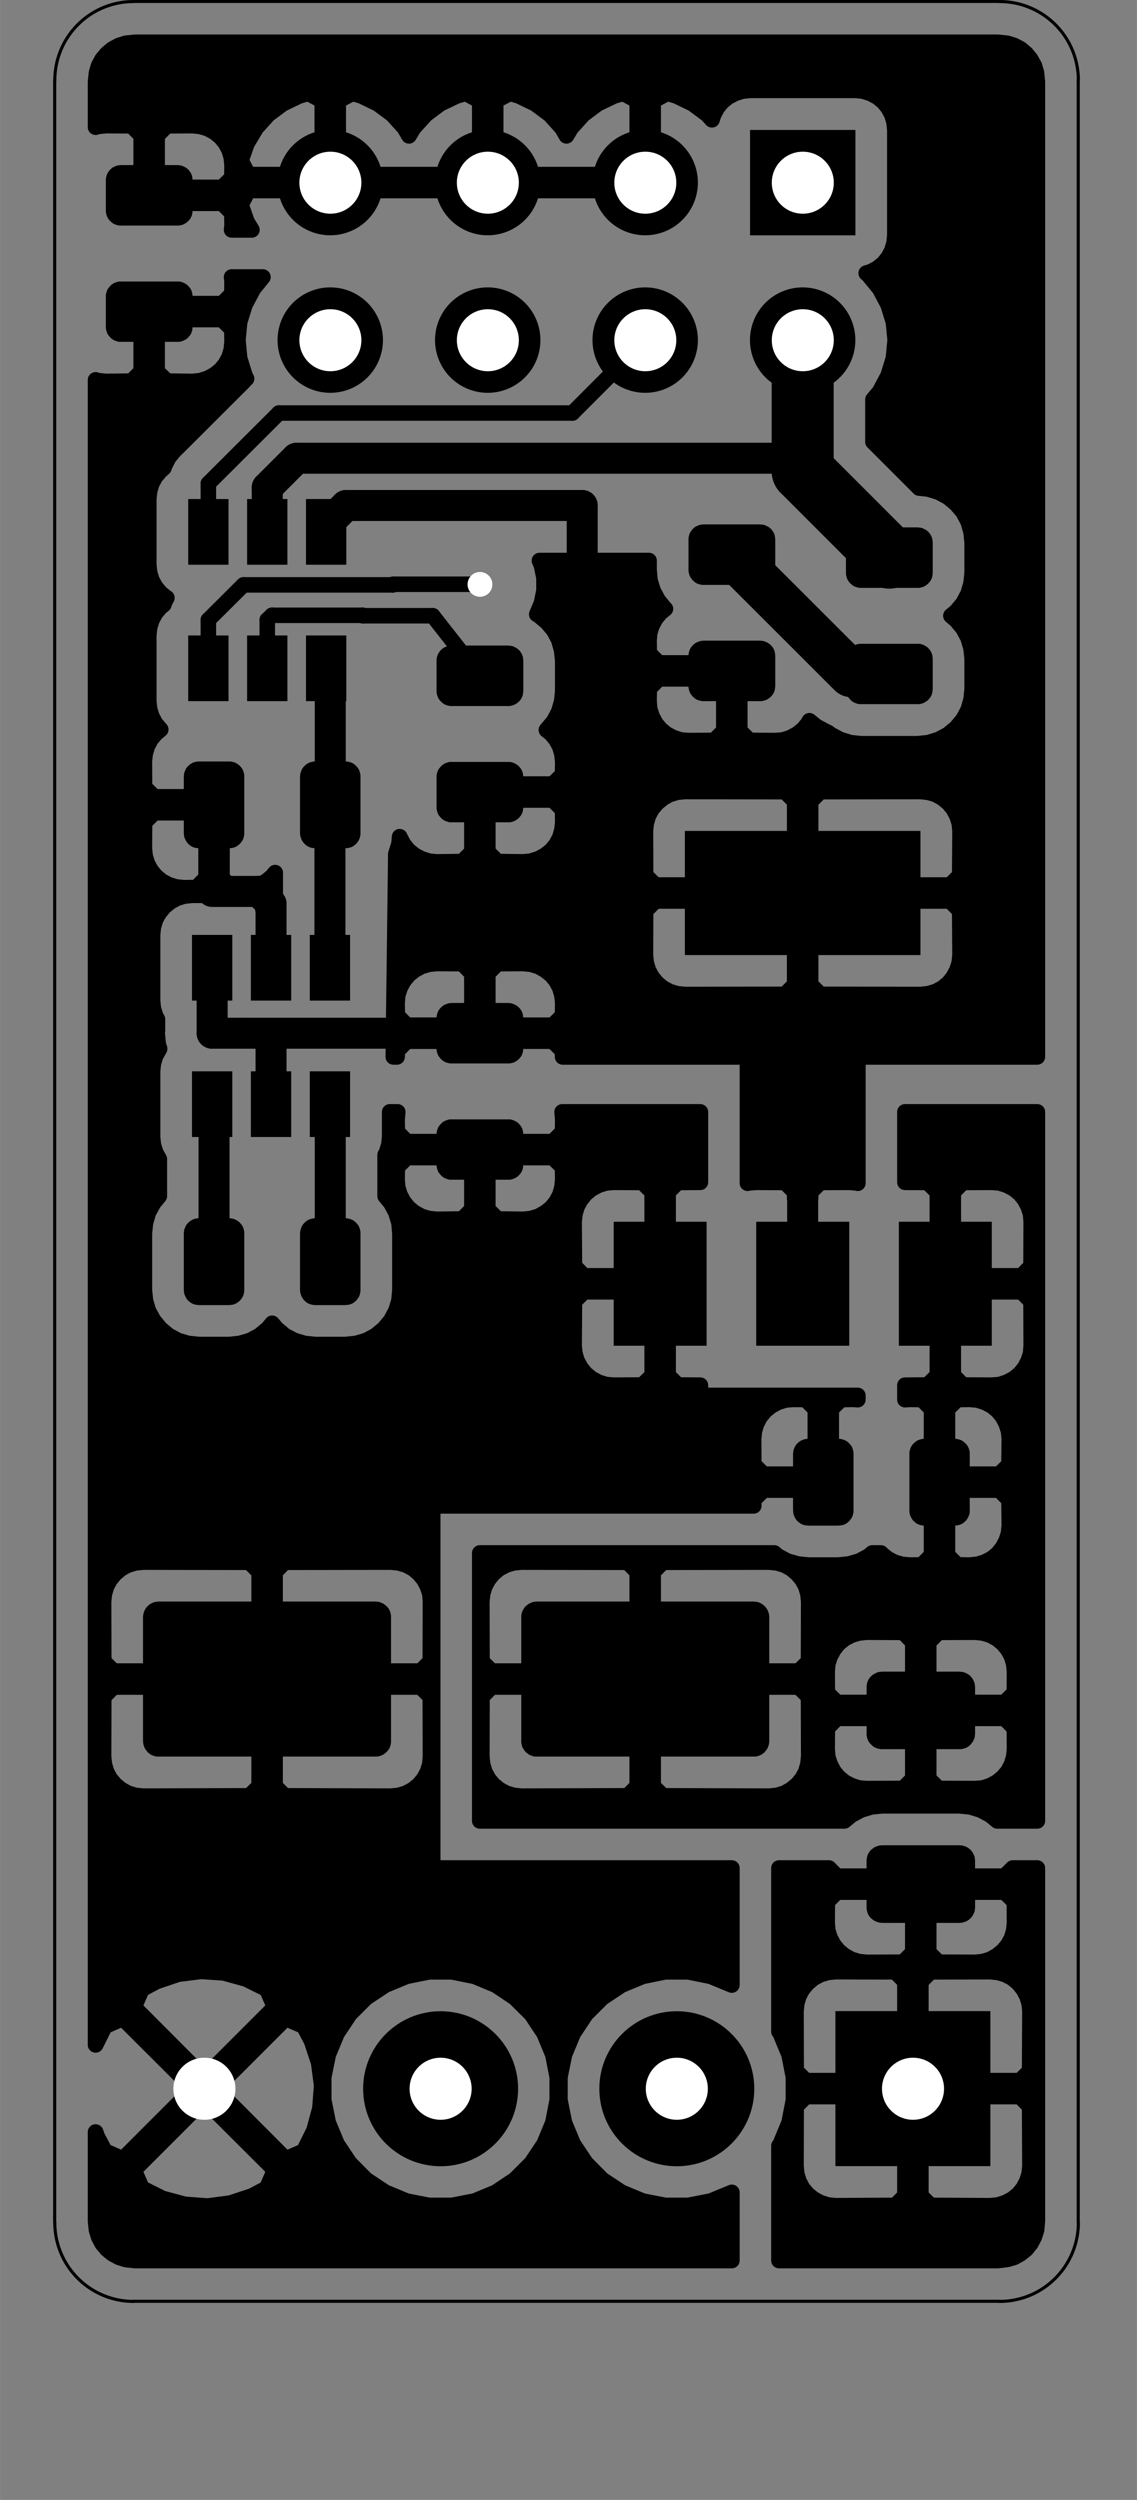 <?xml version="1.0" standalone="no"?>
 <!DOCTYPE svg PUBLIC "-//W3C//DTD SVG 1.1//EN" 
 "http://www.w3.org/Graphics/SVG/1.1/DTD/svg11.dtd"> 
<svg xmlns="http://www.w3.org/2000/svg" version="1.1" 
    width="1.834cm" height="4.031cm" viewBox="0 0 7220 15870 ">
<rect x="0" y="0" width="7220" height="15870" fill="#808080" stroke="none"/>
<title>SVG Picture created as pixel-stick-F_Cu.svg date 2019/12/06 14:35:54 </title>
  <desc>Picture generated by PCBNEW </desc>
<g style="fill:#000000; fill-opacity:1;stroke:#000000; stroke-opacity:1;
stroke-linecap:round; stroke-linejoin:round; "
 transform="translate(0 0) scale(1 1)">
</g>
<g style="fill:#000000; fill-opacity:0.0; 
stroke:#000000; stroke-width:-0; stroke-opacity:1; 
stroke-linecap:round; stroke-linejoin:round;">
<g >
</g>
<g style="fill:#000000; fill-opacity:0.0; 
stroke:#000000; stroke-width:0; stroke-opacity:1; 
stroke-linecap:round; stroke-linejoin:round;">
</g>
<g style="fill:#000000; fill-opacity:1.0; 
stroke:#000000; stroke-width:0; stroke-opacity:1; 
stroke-linecap:round; stroke-linejoin:round;">
<path style="fill:#000000; fill-opacity:1.0; 
stroke:#000000; stroke-width:0; stroke-opacity:1; 
stroke-linecap:round; stroke-linejoin:round;fill-rule:evenodd;"
d="M 5836,4087
5846,4088
5855,4091
5864,4094
5872,4098
5880,4103
5888,4108
5895,4115
5901,4122
5907,4129
5912,4137
5916,4146
5919,4155
5921,4164
5922,4173
5923,4182
5923,4374
5922,4384
5921,4393
5919,4402
5916,4411
5912,4420
5907,4428
5901,4435
5895,4442
5888,4449
5880,4454
5872,4459
5864,4463
5855,4466
5846,4469
5836,4470
5827,4470
5468,4470
5458,4470
5449,4469
5440,4466
5431,4463
5422,4459
5414,4454
5407,4449
5400,4442
5394,4435
5388,4428
5383,4420
5379,4411
5376,4402
5374,4393
5372,4384
5372,4374
5372,4182
5372,4173
5374,4164
5376,4155
5379,4146
5383,4137
5388,4129
5394,4122
5400,4115
5407,4108
5414,4103
5422,4098
5431,4094
5440,4091
5449,4088
5458,4087
5468,4087
5827,4087
5836,4087
Z" /> 
<path style="fill:#000000; fill-opacity:1.0; 
stroke:#000000; stroke-width:0; stroke-opacity:1; 
stroke-linecap:round; stroke-linejoin:round;fill-rule:evenodd;"
d="M 5836,3349
5846,3350
5855,3352
5864,3356
5872,3360
5880,3364
5888,3370
5895,3376
5901,3383
5907,3391
5912,3399
5916,3408
5919,3416
5921,3426
5922,3435
5923,3444
5923,3636
5922,3646
5921,3655
5919,3664
5916,3673
5912,3681
5907,3690
5901,3697
5895,3704
5888,3710
5880,3716
5872,3721
5864,3725
5855,3728
5846,3730
5836,3732
5827,3732
5468,3732
5458,3732
5449,3730
5440,3728
5431,3725
5422,3721
5414,3716
5407,3710
5400,3704
5394,3697
5388,3690
5383,3681
5379,3673
5376,3664
5374,3655
5372,3646
5372,3636
5372,3444
5372,3435
5374,3426
5376,3416
5379,3408
5383,3399
5388,3391
5394,3383
5400,3376
5407,3370
5414,3364
5422,3360
5431,3356
5440,3352
5449,3350
5458,3349
5468,3348
5827,3348
5836,3349
Z" /> 
</g>
<g >
<path style="fill:#000000; fill-opacity:1.0; 
stroke:#000000; stroke-width:0; stroke-opacity:1; 
stroke-linecap:round; stroke-linejoin:round;fill-rule:evenodd;"
d="M 4836,4068
4846,4069
4855,4072
4864,4075
4872,4079
4880,4084
4888,4089
4895,4096
4901,4102
4907,4110
4912,4118
4916,4127
4919,4136
4921,4145
4922,4154
4923,4163
4923,4355
4922,4365
4921,4374
4919,4383
4916,4392
4912,4401
4907,4409
4901,4416
4895,4423
4888,4429
4880,4435
4872,4440
4864,4444
4855,4447
4846,4449
4836,4451
4827,4451
4468,4451
4458,4451
4449,4449
4440,4447
4431,4444
4422,4440
4414,4435
4407,4429
4400,4423
4394,4416
4388,4409
4383,4401
4379,4392
4376,4383
4374,4374
4372,4365
4372,4355
4372,4163
4372,4154
4374,4145
4376,4136
4379,4127
4383,4118
4388,4110
4394,4102
4400,4096
4407,4089
4414,4084
4422,4079
4431,4075
4440,4072
4449,4069
4458,4068
4468,4067
4827,4067
4836,4068
Z" /> 
<path style="fill:#000000; fill-opacity:1.0; 
stroke:#000000; stroke-width:0; stroke-opacity:1; 
stroke-linecap:round; stroke-linejoin:round;fill-rule:evenodd;"
d="M 4836,3330
4846,3331
4855,3333
4864,3337
4872,3341
4880,3345
4888,3351
4895,3357
4901,3364
4907,3372
4912,3380
4916,3388
4919,3397
4921,3406
4922,3416
4923,3425
4923,3617
4922,3627
4921,3636
4919,3645
4916,3654
4912,3662
4907,3670
4901,3678
4895,3685
4888,3691
4880,3697
4872,3702
4864,3706
4855,3709
4846,3711
4836,3713
4827,3713
4468,3713
4458,3713
4449,3711
4440,3709
4431,3706
4422,3702
4414,3697
4407,3691
4400,3685
4394,3678
4388,3670
4383,3662
4379,3654
4376,3645
4374,3636
4372,3627
4372,3617
4372,3425
4372,3416
4374,3406
4376,3397
4379,3388
4383,3380
4388,3372
4394,3364
4400,3357
4407,3351
4414,3345
4422,3341
4431,3337
4440,3333
4449,3331
4458,3330
4468,3329
4827,3329
4836,3330
Z" /> 
</g>
<g >
<circle cx="1297.83" cy="13259.8" r="492" /> 
</g>
<g style="fill:#000000; fill-opacity:1.0; 
stroke:#000000; stroke-width:39.37; stroke-opacity:1; 
stroke-linecap:round; stroke-linejoin:round;">
</g>
<g style="fill:#000000; fill-opacity:1.0; 
stroke:#000000; stroke-width:0; stroke-opacity:1; 
stroke-linecap:round; stroke-linejoin:round;">
<circle cx="2797.83" cy="13259.8" r="492" /> 
</g>
<g style="fill:#000000; fill-opacity:1.0; 
stroke:#000000; stroke-width:39.37; stroke-opacity:1; 
stroke-linecap:round; stroke-linejoin:round;">
</g>
<g style="fill:#000000; fill-opacity:1.0; 
stroke:#000000; stroke-width:0; stroke-opacity:1; 
stroke-linecap:round; stroke-linejoin:round;">
<circle cx="4297.83" cy="13259.8" r="492" /> 
</g>
<g style="fill:#000000; fill-opacity:1.0; 
stroke:#000000; stroke-width:39.37; stroke-opacity:1; 
stroke-linecap:round; stroke-linejoin:round;">
</g>
<g style="fill:#000000; fill-opacity:1.0; 
stroke:#000000; stroke-width:0; stroke-opacity:1; 
stroke-linecap:round; stroke-linejoin:round;">
<path style="fill:#000000; fill-opacity:1.0; 
stroke:#000000; stroke-width:0; stroke-opacity:1; 
stroke-linecap:round; stroke-linejoin:round;fill-rule:evenodd;"
d="M 6289,12767
6289,13751
5305,13751
5305,12767
6289,12767
Z" /> 
</g>
<g >
</g>
<g style="fill:#000000; fill-opacity:1.0; 
stroke:#000000; stroke-width:669.291; stroke-opacity:1; 
stroke-linecap:round; stroke-linejoin:round;">
</g>
<g style="fill:#000000; fill-opacity:0.0; 
stroke:#000000; stroke-width:669.291; stroke-opacity:1; 
stroke-linecap:round; stroke-linejoin:round;">
<path d="M2097 2159
L2097 2159
" />
<path d="M2097 1159
L2097 1159
" />
<path d="M3097 2159
L3097 2159
" />
<path d="M3097 1159
L3097 1159
" />
<path d="M4097 2159
L4097 2159
" />
<path d="M4097 1159
L4097 1159
" />
<path d="M5097 2159
L5097 2159
" />
</g>
<g style="fill:#000000; fill-opacity:0.0; 
stroke:#000000; stroke-width:0; stroke-opacity:1; 
stroke-linecap:round; stroke-linejoin:round;">
</g>
<g style="fill:#000000; fill-opacity:1.0; 
stroke:#000000; stroke-width:0; stroke-opacity:1; 
stroke-linecap:round; stroke-linejoin:round;">
<path style="fill:#000000; fill-opacity:1.0; 
stroke:#000000; stroke-width:0; stroke-opacity:1; 
stroke-linecap:round; stroke-linejoin:round;fill-rule:evenodd;"
d="M 4763,825
5432,825
5432,1494
4763,1494
4763,825
Z" /> 
</g>
<g >
</g>
<g >
<path style="fill:#000000; fill-opacity:1.0; 
stroke:#000000; stroke-width:0; stroke-opacity:1; 
stroke-linecap:round; stroke-linejoin:round;fill-rule:evenodd;"
d="M 1593,6801
1849,6801
1849,7218
1593,7218
1593,6801
Z" /> 
<path style="fill:#000000; fill-opacity:1.0; 
stroke:#000000; stroke-width:0; stroke-opacity:1; 
stroke-linecap:round; stroke-linejoin:round;fill-rule:evenodd;"
d="M 1967,6801
2223,6801
2223,7218
1967,7218
1967,6801
Z" /> 
<path style="fill:#000000; fill-opacity:1.0; 
stroke:#000000; stroke-width:0; stroke-opacity:1; 
stroke-linecap:round; stroke-linejoin:round;fill-rule:evenodd;"
d="M 1219,6801
1475,6801
1475,7218
1219,7218
1219,6801
Z" /> 
<path style="fill:#000000; fill-opacity:1.0; 
stroke:#000000; stroke-width:0; stroke-opacity:1; 
stroke-linecap:round; stroke-linejoin:round;fill-rule:evenodd;"
d="M 1219,5935
1475,5935
1475,6352
1219,6352
1219,5935
Z" /> 
<path style="fill:#000000; fill-opacity:1.0; 
stroke:#000000; stroke-width:0; stroke-opacity:1; 
stroke-linecap:round; stroke-linejoin:round;fill-rule:evenodd;"
d="M 1593,5935
1849,5935
1849,6352
1593,6352
1593,5935
Z" /> 
<path style="fill:#000000; fill-opacity:1.0; 
stroke:#000000; stroke-width:0; stroke-opacity:1; 
stroke-linecap:round; stroke-linejoin:round;fill-rule:evenodd;"
d="M 1967,5935
2223,5935
2223,6352
1967,6352
1967,5935
Z" /> 
</g>
<g >
<path style="fill:#000000; fill-opacity:1.0; 
stroke:#000000; stroke-width:0; stroke-opacity:1; 
stroke-linecap:round; stroke-linejoin:round;fill-rule:evenodd;"
d="M 1569,4034
1825,4034
1825,4451
1569,4451
1569,4034
Z" /> 
<path style="fill:#000000; fill-opacity:1.0; 
stroke:#000000; stroke-width:0; stroke-opacity:1; 
stroke-linecap:round; stroke-linejoin:round;fill-rule:evenodd;"
d="M 1943,4034
2199,4034
2199,4451
1943,4451
1943,4034
Z" /> 
<path style="fill:#000000; fill-opacity:1.0; 
stroke:#000000; stroke-width:0; stroke-opacity:1; 
stroke-linecap:round; stroke-linejoin:round;fill-rule:evenodd;"
d="M 1195,4034
1451,4034
1451,4451
1195,4451
1195,4034
Z" /> 
<path style="fill:#000000; fill-opacity:1.0; 
stroke:#000000; stroke-width:0; stroke-opacity:1; 
stroke-linecap:round; stroke-linejoin:round;fill-rule:evenodd;"
d="M 1195,3168
1451,3168
1451,3585
1195,3585
1195,3168
Z" /> 
<path style="fill:#000000; fill-opacity:1.0; 
stroke:#000000; stroke-width:0; stroke-opacity:1; 
stroke-linecap:round; stroke-linejoin:round;fill-rule:evenodd;"
d="M 1569,3168
1825,3168
1825,3585
1569,3585
1569,3168
Z" /> 
<path style="fill:#000000; fill-opacity:1.0; 
stroke:#000000; stroke-width:0; stroke-opacity:1; 
stroke-linecap:round; stroke-linejoin:round;fill-rule:evenodd;"
d="M 1943,3168
2199,3168
2199,3585
1943,3585
1943,3168
Z" /> 
</g>
<g >
<path style="fill:#000000; fill-opacity:1.0; 
stroke:#000000; stroke-width:0; stroke-opacity:1; 
stroke-linecap:round; stroke-linejoin:round;fill-rule:evenodd;"
d="M 4487,8543
3897,8543
3897,7756
4487,7756
4487,8543
Z" /> 
<path style="fill:#000000; fill-opacity:1.0; 
stroke:#000000; stroke-width:0; stroke-opacity:1; 
stroke-linecap:round; stroke-linejoin:round;fill-rule:evenodd;"
d="M 6298,8543
5708,8543
5708,7756
6298,7756
6298,8543
Z" /> 
<path style="fill:#000000; fill-opacity:1.0; 
stroke:#000000; stroke-width:0; stroke-opacity:1; 
stroke-linecap:round; stroke-linejoin:round;fill-rule:evenodd;"
d="M 5393,8543
4802,8543
4802,7756
5393,7756
5393,8543
Z" /> 
<path style="fill:#000000; fill-opacity:1.0; 
stroke:#000000; stroke-width:0; stroke-opacity:1; 
stroke-linecap:round; stroke-linejoin:round;fill-rule:evenodd;"
d="M 5845,6063
4349,6063
4349,5275
5845,5275
5845,6063
Z" /> 
</g>
<g >
<path style="fill:#000000; fill-opacity:1.0; 
stroke:#000000; stroke-width:0; stroke-opacity:1; 
stroke-linecap:round; stroke-linejoin:round;fill-rule:evenodd;"
d="M 3236,4099
3246,4100
3255,4102
3264,4106
3272,4110
3280,4114
3288,4120
3295,4126
3301,4133
3307,4141
3312,4149
3316,4158
3319,4166
3321,4176
3322,4185
3323,4194
3323,4386
3322,4396
3321,4405
3319,4414
3316,4423
3312,4431
3307,4440
3301,4447
3295,4454
3288,4460
3280,4466
3272,4471
3264,4475
3255,4478
3246,4480
3236,4482
3227,4482
2868,4482
2858,4482
2849,4480
2840,4478
2831,4475
2822,4471
2814,4466
2807,4460
2800,4454
2794,4447
2788,4440
2783,4431
2779,4423
2776,4414
2774,4405
2772,4396
2772,4386
2772,4194
2772,4185
2774,4176
2776,4166
2779,4158
2783,4149
2788,4141
2794,4133
2800,4126
2807,4120
2814,4114
2822,4110
2831,4106
2840,4102
2849,4100
2858,4099
2868,4098
3227,4098
3236,4099
Z" /> 
<path style="fill:#000000; fill-opacity:1.0; 
stroke:#000000; stroke-width:0; stroke-opacity:1; 
stroke-linecap:round; stroke-linejoin:round;fill-rule:evenodd;"
d="M 3236,4837
3246,4838
3255,4841
3264,4844
3272,4848
3280,4853
3288,4858
3295,4865
3301,4872
3307,4879
3312,4887
3316,4896
3319,4905
3321,4914
3322,4923
3323,4932
3323,5124
3322,5134
3321,5143
3319,5152
3316,5161
3312,5170
3307,5178
3301,5185
3295,5192
3288,5199
3280,5204
3272,5209
3264,5213
3255,5216
3246,5219
3236,5220
3227,5220
2868,5220
2858,5220
2849,5219
2840,5216
2831,5213
2822,5209
2814,5204
2807,5199
2800,5192
2794,5185
2788,5178
2783,5170
2779,5161
2776,5152
2774,5143
2772,5134
2772,5124
2772,4932
2772,4923
2774,4914
2776,4905
2779,4896
2783,4887
2788,4879
2794,4872
2800,4865
2807,4858
2814,4853
2822,4848
2831,4844
2840,4841
2849,4838
2858,4837
2868,4837
3227,4837
3236,4837
Z" /> 
</g>
<g >
<path style="fill:#000000; fill-opacity:1.0; 
stroke:#000000; stroke-width:0; stroke-opacity:1; 
stroke-linecap:round; stroke-linejoin:round;fill-rule:evenodd;"
d="M 6103,10613
6113,10614
6122,10616
6131,10620
6140,10624
6148,10629
6156,10634
6163,10641
6169,10648
6175,10656
6180,10664
6184,10673
6188,10682
6190,10691
6191,10701
6192,10711
6192,11006
6191,11015
6190,11025
6188,11034
6184,11043
6180,11052
6175,11060
6169,11068
6163,11075
6156,11082
6148,11088
6140,11093
6131,11097
6122,11100
6113,11102
6103,11104
6093,11104
5601,11104
5592,11104
5582,11102
5573,11100
5564,11097
5555,11093
5547,11088
5539,11082
5532,11075
5525,11068
5519,11060
5514,11052
5510,11043
5507,11034
5505,11025
5503,11015
5503,11006
5503,10711
5503,10701
5505,10691
5507,10682
5510,10673
5514,10664
5519,10656
5525,10648
5532,10641
5539,10634
5547,10629
5555,10624
5564,10620
5573,10616
5582,10614
5592,10613
5601,10612
6093,10612
6103,10613
Z" /> 
<path style="fill:#000000; fill-opacity:1.0; 
stroke:#000000; stroke-width:0; stroke-opacity:1; 
stroke-linecap:round; stroke-linejoin:round;fill-rule:evenodd;"
d="M 6103,11715
6113,11716
6122,11719
6131,11722
6140,11726
6148,11731
6156,11737
6163,11743
6169,11750
6175,11758
6180,11766
6184,11775
6188,11784
6190,11794
6191,11803
6192,11813
6192,12108
6191,12118
6190,12127
6188,12137
6184,12146
6180,12155
6175,12163
6169,12171
6163,12178
6156,12184
6148,12190
6140,12195
6131,12199
6122,12202
6113,12205
6103,12206
6093,12207
5601,12207
5592,12206
5582,12205
5573,12202
5564,12199
5555,12195
5547,12190
5539,12184
5532,12178
5525,12171
5519,12163
5514,12155
5510,12146
5507,12137
5505,12127
5503,12118
5503,12108
5503,11813
5503,11803
5505,11794
5507,11784
5510,11775
5514,11766
5519,11758
5525,11750
5532,11743
5539,11737
5547,11731
5555,11726
5564,11722
5573,11719
5582,11716
5592,11715
5601,11714
6093,11714
6103,11715
Z" /> 
</g>
<g >
<path style="fill:#000000; fill-opacity:1.0; 
stroke:#000000; stroke-width:0; stroke-opacity:1; 
stroke-linecap:round; stroke-linejoin:round;fill-rule:evenodd;"
d="M 2394,10168
2404,10169
2413,10171
2422,10175
2431,10179
2439,10184
2447,10190
2454,10196
2461,10203
2467,10211
2472,10219
2476,10228
2479,10237
2481,10246
2483,10256
2483,10266
2483,11053
2483,11063
2481,11072
2479,11082
2476,11091
2472,11099
2467,11108
2461,11115
2454,11123
2447,11129
2439,11135
2431,11140
2422,11144
2413,11147
2404,11150
2394,11151
2385,11151
1007,11151
997,11151
988,11150
978,11147
969,11144
960,11140
952,11135
944,11129
937,11123
931,11115
925,11108
920,11099
916,11091
913,11082
910,11072
909,11063
908,11053
908,10266
909,10256
910,10246
913,10237
916,10228
920,10219
925,10211
931,10203
937,10196
944,10190
952,10184
960,10179
969,10175
978,10171
988,10169
997,10168
1007,10167
2385,10167
2394,10168
Z" /> 
<path style="fill:#000000; fill-opacity:1.0; 
stroke:#000000; stroke-width:0; stroke-opacity:1; 
stroke-linecap:round; stroke-linejoin:round;fill-rule:evenodd;"
d="M 4796,10168
4806,10169
4815,10171
4824,10175
4833,10179
4841,10184
4849,10190
4856,10196
4862,10203
4868,10211
4873,10219
4877,10228
4880,10237
4883,10246
4884,10256
4885,10266
4885,11053
4884,11063
4883,11072
4880,11082
4877,11091
4873,11099
4868,11108
4862,11115
4856,11123
4849,11129
4841,11135
4833,11140
4824,11144
4815,11147
4806,11150
4796,11151
4786,11151
3408,11151
3399,11151
3389,11150
3380,11147
3371,11144
3362,11140
3354,11135
3346,11129
3339,11123
3332,11115
3327,11108
3322,11099
3317,11091
3314,11082
3312,11072
3310,11063
3310,11053
3310,10266
3310,10256
3312,10246
3314,10237
3317,10228
3322,10219
3327,10211
3332,10203
3339,10196
3346,10190
3354,10184
3362,10179
3371,10175
3380,10171
3389,10169
3399,10168
3408,10167
4786,10167
4796,10168
Z" /> 
</g>
<g >
<path style="fill:#000000; fill-opacity:1.0; 
stroke:#000000; stroke-width:0; stroke-opacity:1; 
stroke-linecap:round; stroke-linejoin:round;fill-rule:evenodd;"
d="M 1465,4834
1474,4836
1483,4838
1492,4841
1500,4845
1508,4850
1516,4856
1523,4862
1529,4869
1535,4876
1540,4884
1544,4893
1547,4902
1549,4911
1551,4920
1551,4930
1551,5289
1551,5298
1549,5308
1547,5317
1544,5326
1540,5334
1535,5342
1529,5350
1523,5357
1516,5363
1508,5369
1500,5374
1492,5378
1483,5381
1474,5383
1465,5384
1455,5385
1263,5385
1254,5384
1244,5383
1235,5381
1226,5378
1218,5374
1210,5369
1202,5363
1195,5357
1189,5350
1183,5342
1179,5334
1175,5326
1171,5317
1169,5308
1168,5298
1167,5289
1167,4930
1168,4920
1169,4911
1171,4902
1175,4893
1179,4884
1183,4876
1189,4869
1195,4862
1202,4856
1210,4850
1218,4845
1226,4841
1235,4838
1244,4836
1254,4834
1263,4834
1455,4834
1465,4834
Z" /> 
<path style="fill:#000000; fill-opacity:1.0; 
stroke:#000000; stroke-width:0; stroke-opacity:1; 
stroke-linecap:round; stroke-linejoin:round;fill-rule:evenodd;"
d="M 2203,4834
2212,4836
2221,4838
2230,4841
2239,4845
2247,4850
2254,4856
2261,4862
2267,4869
2273,4876
2278,4884
2282,4893
2285,4902
2287,4911
2289,4920
2289,4930
2289,5289
2289,5298
2287,5308
2285,5317
2282,5326
2278,5334
2273,5342
2267,5350
2261,5357
2254,5363
2247,5369
2239,5374
2230,5378
2221,5381
2212,5383
2203,5384
2193,5385
2001,5385
1992,5384
1983,5383
1974,5381
1965,5378
1956,5374
1948,5369
1940,5363
1934,5357
1927,5350
1922,5342
1917,5334
1913,5326
1910,5317
1907,5308
1906,5298
1905,5289
1905,4930
1906,4920
1907,4911
1910,4902
1913,4893
1917,4884
1922,4876
1927,4869
1934,4862
1940,4856
1948,4850
1956,4845
1965,4841
1974,4838
1983,4836
1992,4834
2001,4834
2193,4834
2203,4834
Z" /> 
</g>
<g >
<path style="fill:#000000; fill-opacity:1.0; 
stroke:#000000; stroke-width:0; stroke-opacity:1; 
stroke-linecap:round; stroke-linejoin:round;fill-rule:evenodd;"
d="M 1465,7734
1474,7736
1483,7738
1492,7741
1500,7745
1508,7750
1516,7756
1523,7762
1529,7769
1535,7776
1540,7784
1544,7793
1547,7802
1549,7811
1551,7820
1551,7830
1551,8189
1551,8198
1549,8208
1547,8217
1544,8226
1540,8234
1535,8242
1529,8250
1523,8257
1516,8263
1508,8269
1500,8274
1492,8278
1483,8281
1474,8283
1465,8284
1455,8285
1263,8285
1254,8284
1244,8283
1235,8281
1226,8278
1218,8274
1210,8269
1202,8263
1195,8257
1189,8250
1183,8242
1179,8234
1175,8226
1171,8217
1169,8208
1168,8198
1167,8189
1167,7830
1168,7820
1169,7811
1171,7802
1175,7793
1179,7784
1183,7776
1189,7769
1195,7762
1202,7756
1210,7750
1218,7745
1226,7741
1235,7738
1244,7736
1254,7734
1263,7734
1455,7734
1465,7734
Z" /> 
<path style="fill:#000000; fill-opacity:1.0; 
stroke:#000000; stroke-width:0; stroke-opacity:1; 
stroke-linecap:round; stroke-linejoin:round;fill-rule:evenodd;"
d="M 2203,7734
2212,7736
2221,7738
2230,7741
2239,7745
2247,7750
2254,7756
2261,7762
2267,7769
2273,7776
2278,7784
2282,7793
2285,7802
2287,7811
2289,7820
2289,7830
2289,8189
2289,8198
2287,8208
2285,8217
2282,8226
2278,8234
2273,8242
2267,8250
2261,8257
2254,8263
2247,8269
2239,8274
2230,8278
2221,8281
2212,8283
2203,8284
2193,8285
2001,8285
1992,8284
1983,8283
1974,8281
1965,8278
1956,8274
1948,8269
1940,8263
1934,8257
1927,8250
1922,8242
1917,8234
1913,8226
1910,8217
1907,8208
1906,8198
1905,8189
1905,7830
1906,7820
1907,7811
1910,7802
1913,7793
1917,7784
1922,7776
1927,7769
1934,7762
1940,7756
1948,7750
1956,7745
1965,7741
1974,7738
1983,7736
1992,7734
2001,7734
2193,7734
2203,7734
Z" /> 
</g>
<g >
<path style="fill:#000000; fill-opacity:1.0; 
stroke:#000000; stroke-width:0; stroke-opacity:1; 
stroke-linecap:round; stroke-linejoin:round;fill-rule:evenodd;"
d="M 3236,7106
3246,7107
3255,7110
3264,7113
3272,7117
3280,7122
3288,7127
3295,7134
3301,7141
3307,7148
3312,7156
3316,7165
3319,7174
3321,7183
3322,7192
3323,7202
3323,7393
3322,7403
3321,7412
3319,7421
3316,7430
3312,7439
3307,7447
3301,7454
3295,7461
3288,7468
3280,7473
3272,7478
3264,7482
3255,7485
3246,7488
3236,7489
3227,7489
2868,7489
2858,7489
2849,7488
2840,7485
2831,7482
2822,7478
2814,7473
2807,7468
2800,7461
2794,7454
2788,7447
2783,7439
2779,7430
2776,7421
2774,7412
2772,7403
2772,7393
2772,7202
2772,7192
2774,7183
2776,7174
2779,7165
2783,7156
2788,7148
2794,7141
2800,7134
2807,7127
2814,7122
2822,7117
2831,7113
2840,7110
2849,7107
2858,7106
2868,7106
3227,7106
3236,7106
Z" /> 
<path style="fill:#000000; fill-opacity:1.0; 
stroke:#000000; stroke-width:0; stroke-opacity:1; 
stroke-linecap:round; stroke-linejoin:round;fill-rule:evenodd;"
d="M 3236,6368
3246,6369
3255,6372
3264,6375
3272,6379
3280,6384
3288,6389
3295,6396
3301,6402
3307,6410
3312,6418
3316,6427
3319,6436
3321,6445
3322,6454
3323,6463
3323,6655
3322,6665
3321,6674
3319,6683
3316,6692
3312,6701
3307,6709
3301,6716
3295,6723
3288,6729
3280,6735
3272,6740
3264,6744
3255,6747
3246,6749
3236,6751
3227,6751
2868,6751
2858,6751
2849,6749
2840,6747
2831,6744
2822,6740
2814,6735
2807,6729
2800,6723
2794,6716
2788,6709
2783,6701
2779,6692
2776,6683
2774,6674
2772,6665
2772,6655
2772,6463
2772,6454
2774,6445
2776,6436
2779,6427
2783,6418
2788,6410
2794,6402
2800,6396
2807,6389
2814,6384
2822,6379
2831,6375
2840,6372
2849,6369
2858,6368
2868,6367
3227,6367
3236,6368
Z" /> 
</g>
<g >
<path style="fill:#000000; fill-opacity:1.0; 
stroke:#000000; stroke-width:0; stroke-opacity:1; 
stroke-linecap:round; stroke-linejoin:round;fill-rule:evenodd;"
d="M 5334,9134
5343,9136
5352,9138
5361,9141
5369,9145
5378,9150
5385,9156
5392,9162
5398,9169
5404,9176
5409,9184
5413,9193
5416,9202
5418,9211
5420,9220
5420,9230
5420,9589
5420,9598
5418,9608
5416,9617
5413,9626
5409,9634
5404,9642
5398,9650
5392,9657
5385,9663
5378,9669
5369,9674
5361,9678
5352,9681
5343,9683
5334,9684
5324,9685
5132,9685
5123,9684
5114,9683
5104,9681
5096,9678
5087,9674
5079,9669
5071,9663
5064,9657
5058,9650
5052,9642
5048,9634
5044,9626
5040,9617
5038,9608
5037,9598
5036,9589
5036,9230
5037,9220
5038,9211
5040,9202
5044,9193
5048,9184
5052,9176
5058,9169
5064,9162
5071,9156
5079,9150
5087,9145
5096,9141
5104,9138
5114,9136
5123,9134
5132,9134
5324,9134
5334,9134
Z" /> 
<path style="fill:#000000; fill-opacity:1.0; 
stroke:#000000; stroke-width:0; stroke-opacity:1; 
stroke-linecap:round; stroke-linejoin:round;fill-rule:evenodd;"
d="M 6072,9134
6081,9136
6090,9138
6099,9141
6108,9145
6116,9150
6123,9156
6130,9162
6137,9169
6142,9176
6147,9184
6151,9193
6154,9202
6157,9211
6158,9220
6158,9230
6158,9589
6158,9598
6157,9608
6154,9617
6151,9626
6147,9634
6142,9642
6137,9650
6130,9657
6123,9663
6116,9669
6108,9674
6099,9678
6090,9681
6081,9683
6072,9684
6062,9685
5870,9685
5861,9684
5852,9683
5843,9681
5834,9678
5825,9674
5817,9669
5810,9663
5803,9657
5796,9650
5791,9642
5786,9634
5782,9626
5779,9617
5776,9608
5775,9598
5775,9589
5775,9230
5775,9220
5776,9211
5779,9202
5782,9193
5786,9184
5791,9176
5796,9169
5803,9162
5810,9156
5817,9150
5825,9145
5834,9141
5843,9138
5852,9136
5861,9134
5870,9134
6062,9134
6072,9134
Z" /> 
</g>
<g >
<path style="fill:#000000; fill-opacity:1.0; 
stroke:#000000; stroke-width:0; stroke-opacity:1; 
stroke-linecap:round; stroke-linejoin:round;fill-rule:evenodd;"
d="M 1136,1787
1146,1788
1155,1791
1164,1794
1172,1798
1180,1803
1188,1808
1195,1815
1201,1822
1207,1829
1212,1837
1216,1846
1219,1855
1221,1864
1222,1873
1223,1882
1223,2074
1222,2084
1221,2093
1219,2102
1216,2111
1212,2120
1207,2128
1201,2135
1195,2142
1188,2149
1180,2154
1172,2159
1164,2163
1155,2166
1146,2169
1136,2170
1127,2170
768,2170
758,2170
749,2169
740,2166
731,2163
722,2159
714,2154
707,2149
700,2142
694,2135
688,2128
683,2120
679,2111
676,2102
674,2093
672,2084
672,2074
672,1882
672,1873
674,1864
676,1855
679,1846
683,1837
688,1829
694,1822
700,1815
707,1808
714,1803
722,1798
731,1794
740,1791
749,1788
758,1787
768,1787
1127,1787
1136,1787
Z" /> 
<path style="fill:#000000; fill-opacity:1.0; 
stroke:#000000; stroke-width:0; stroke-opacity:1; 
stroke-linecap:round; stroke-linejoin:round;fill-rule:evenodd;"
d="M 1136,1049
1146,1050
1155,1052
1164,1056
1172,1060
1180,1064
1188,1070
1195,1076
1201,1083
1207,1091
1212,1099
1216,1108
1219,1116
1221,1126
1222,1135
1223,1144
1223,1336
1222,1346
1221,1355
1219,1364
1216,1373
1212,1381
1207,1390
1201,1397
1195,1404
1188,1410
1180,1416
1172,1421
1164,1425
1155,1428
1146,1430
1136,1432
1127,1432
768,1432
758,1432
749,1430
740,1428
731,1425
722,1421
714,1416
707,1410
700,1404
694,1397
688,1390
683,1381
679,1373
676,1364
674,1355
672,1346
672,1336
672,1144
672,1135
674,1126
676,1116
679,1108
683,1099
688,1091
694,1083
700,1076
707,1070
714,1064
722,1060
731,1056
740,1052
749,1050
758,1049
768,1048
1127,1048
1136,1049
Z" /> 
</g>
<g >
<circle cx="3047.83" cy="3709.84" r="157.48" /> 
</g>
<g style="fill:#000000; fill-opacity:1.0; 
stroke:#000000; stroke-width:39.37; stroke-opacity:1; 
stroke-linecap:round; stroke-linejoin:round;">
</g>
<g >
</g>
<g style="fill:#000000; fill-opacity:1.0; 
stroke:#000000; stroke-width:196.85; stroke-opacity:1; 
stroke-linecap:round; stroke-linejoin:round;">
</g>
<g style="fill:#000000; fill-opacity:0.0; 
stroke:#000000; stroke-width:196.85; stroke-opacity:1; 
stroke-linecap:round; stroke-linejoin:round;">
<path d="M1721 5738
L1643 5659
" />
<path d="M1721 6143
L1721 5738
" />
<path d="M1643 5659
L1347 5659
" />
</g>
<g style="fill:#000000; fill-opacity:0.0; 
stroke:#000000; stroke-width:393.701; stroke-opacity:1; 
stroke-linecap:round; stroke-linejoin:round;">
<path d="M5147 2209
L5097 2159
" />
</g>
<g style="fill:#000000; fill-opacity:0.0; 
stroke:#000000; stroke-width:98.425; stroke-opacity:1; 
stroke-linecap:round; stroke-linejoin:round;">
<path d="M5038 2799
L5097 2858
" />
</g>
<g style="fill:#000000; fill-opacity:0.0; 
stroke:#000000; stroke-width:393.701; stroke-opacity:1; 
stroke-linecap:round; stroke-linejoin:round;">
<path d="M5097 2990
L5647 3540
" />
</g>
<g style="fill:#000000; fill-opacity:0.0; 
stroke:#000000; stroke-width:196.85; stroke-opacity:1; 
stroke-linecap:round; stroke-linejoin:round;">
<path d="M1883 2909
L5097 2909
" />
<path d="M1697 3095
L1883 2909
" />
<path d="M1697 3376
L1697 3095
" />
</g>
<g style="fill:#000000; fill-opacity:0.0; 
stroke:#000000; stroke-width:393.701; stroke-opacity:1; 
stroke-linecap:round; stroke-linejoin:round;">
<path d="M5097 2909
L5097 2990
" />
<path d="M5097 2159
L5097 2909
" />
</g>
<g style="fill:#000000; fill-opacity:0.0; 
stroke:#000000; stroke-width:196.85; stroke-opacity:1; 
stroke-linecap:round; stroke-linejoin:round;">
<path d="M5097 8150
L5097 5669
" />
</g>
<g style="fill:#000000; fill-opacity:0.0; 
stroke:#000000; stroke-width:98.425; stroke-opacity:1; 
stroke-linecap:round; stroke-linejoin:round;">
<path d="M5097 4909
L5097 5669
" />
</g>
<g style="fill:#000000; fill-opacity:0.0; 
stroke:#000000; stroke-width:196.85; stroke-opacity:1; 
stroke-linecap:round; stroke-linejoin:round;">
<path d="M1347 6143
L1347 6559
" />
<path d="M1721 7009
L1721 6583
" />
<path d="M1547 6559
L3047 6559
" />
<path d="M1347 6559
L1547 6559
" />
<path d="M4097 4259
L4647 4259
" />
<path d="M3697 3859
L4097 4259
" />
<path d="M3697 3209
L3697 3859
" />
<path d="M2071 3335
L2197 3209
" />
<path d="M2197 3209
L3697 3209
" />
<path d="M2071 3376
L2071 3335
" />
<path d="M1359 7021
L1347 7009
" />
<path d="M1359 8009
L1359 7021
" />
<path d="M2097 7011
L2095 7009
" />
<path d="M2097 8009
L2097 7011
" />
<path d="M2095 5111
L2097 5109
" />
<path d="M2095 6143
L2095 5111
" />
<path d="M2097 4268
L2071 4242
" />
<path d="M2097 5109
L2097 4268
" />
</g>
<g style="fill:#000000; fill-opacity:0.0; 
stroke:#000000; stroke-width:98.425; stroke-opacity:1; 
stroke-linecap:round; stroke-linejoin:round;">
<path d="M1323 4242
L1323 3935
" />
<path d="M1323 3935
L1546 3713
" />
<path d="M1546 3713
L2494 3713
" />
<path d="M2497 3709
L3047 3709
" />
<path d="M2494 3713
L2497 3709
" />
<path d="M1323 3069
L1323 3376
" />
<path d="M3635 2622
L1771 2622
" />
<path d="M4097 2159
L3635 2622
" />
<path d="M1771 2622
L1323 3069
" />
<path d="M1697 3935
L1697 4242
" />
<path d="M1727 3906
L1697 3935
" />
<path d="M2302 3906
L1727 3906
" />
<path d="M2305 3909
L2302 3906
" />
<path d="M2748 3909
L2305 3909
" />
<path d="M3047 4290
L2748 3909
" />
<path d="M2897 4290
L3047 4290
" />
<path d="M5396 4259
L5397 4261
" />
</g>
<g style="fill:#000000; fill-opacity:0.0; 
stroke:#000000; stroke-width:196.85; stroke-opacity:1; 
stroke-linecap:round; stroke-linejoin:round;">
<path d="M5405 4278
L5647 4278
" />
</g>
<g style="fill:#000000; fill-opacity:0.0; 
stroke:#000000; stroke-width:295.276; stroke-opacity:1; 
stroke-linecap:round; stroke-linejoin:round;">
<path d="M4647 3521
L5405 4278
" />
</g>
<g >
</g>
<g style="fill:#000000; fill-opacity:1.0; 
stroke:#000000; stroke-width:100; stroke-opacity:1; 
stroke-linecap:round; stroke-linejoin:round;">
<path style="fill:#000000; fill-opacity:1.0; 
stroke:#000000; stroke-width:100; stroke-opacity:1; 
stroke-linecap:round; stroke-linejoin:round;fill-rule:evenodd;"
d="M 1609,1833
1555,1935
1521,2045
1510,2159
1521,2274
1555,2384
1565,2404
1558,2409
1549,2421
1122,2847
1111,2857
1098,2872
1073,2902
1055,2936
1046,2954
1040,2971
1018,2990
986,3028
963,3071
949,3119
944,3168
944,3585
949,3634
963,3681
986,3724
1018,3763
1056,3794
1059,3795
1046,3820
1042,3831
1040,3838
1018,3856
986,3894
963,3938
949,3985
944,4034
944,4451
949,4500
963,4547
986,4591
1018,4629
1020,4631
990,4656
958,4694
935,4738
921,4785
916,4834
917,4997
980,5059
1309,5059
1309,5051
1409,5051
1409,5059
1417,5059
1417,5159
1409,5159
1409,5572
1472,5635
1551,5636
1600,5631
1647,5617
1691,5594
1729,5563
1747,5540
1747,5817
1735,5838
1721,5884
1707,5838
1684,5795
1671,5779
1671,5747
1609,5685
1593,5683
1544,5688
1534,5691
1524,5688
1475,5683
1219,5683
1170,5688
1123,5702
1080,5726
1042,5757
1011,5795
987,5838
973,5886
968,5935
968,6352
973,6401
987,6448
999,6470
999,6542
997,6559
1004,6628
1013,6658
1011,6661
987,6705
973,6752
968,6801
968,7218
973,7267
987,7314
1011,7358
1011,7358
1011,7593
975,7637
942,7697
923,7762
916,7830
916,8189
923,8257
942,8322
975,8382
1018,8434
1070,8478
1130,8510
1195,8529
1263,8536
1455,8536
1523,8529
1588,8510
1648,8478
1701,8434
1728,8401
1756,8434
1808,8478
1869,8510
1934,8529
2001,8536
2193,8536
2261,8529
2326,8510
2386,8478
2439,8434
2482,8382
2514,8322
2534,8257
2540,8189
2540,7830
2534,7762
2532,7756
3645,7756
3647,8037
3709,8100
4142,8100
4142,7568
4079,7506
3897,7505
3848,7509
3800,7524
3757,7547
3719,7578
3688,7616
3664,7660
3650,7707
3645,7756
2532,7756
2514,7697
2482,7637
2446,7593
2446,7489
2521,7489
2525,7538
2540,7586
2563,7629
2594,7667
2632,7698
2676,7722
2723,7736
2772,7741
2935,7739
2997,7677
2997,7348
3097,7348
3097,7677
3160,7739
3323,7741
3372,7736
3419,7722
3462,7698
3501,7667
3532,7629
3555,7586
3569,7538
3574,7489
3573,7410
3510,7348
3097,7348
2997,7348
2584,7348
2522,7410
2521,7489
2446,7489
2446,7332
2455,7314
2470,7267
2475,7218
2475,7059
2525,7059
2521,7106
2522,7185
2584,7248
2997,7248
2997,7240
3097,7240
3097,7248
3510,7248
3573,7185
3574,7106
3570,7059
4447,7059
4447,7505
4304,7506
4242,7568
4242,8100
4250,8100
4250,8200
4242,8200
4242,8731
4304,8793
4447,8794
4447,8809
4448,8819
4451,8828
4456,8837
4462,8845
4470,8851
4478,8856
4488,8858
4497,8859
5447,8859
5447,8885
5420,8883
5341,8884
5278,8946
5278,9359
5286,9359
5286,9459
5278,9459
5278,9467
5178,9467
5178,9459
4849,9459
4786,9522
4786,9559
2797,9559
2788,9560
2778,9563
2770,9568
2762,9574
2756,9582
2751,9590
2748,9600
2747,9609
2747,11809
2748,11819
2751,11828
2756,11837
2762,11845
2770,11851
2778,11856
2788,11858
2797,11859
4647,11859
4647,12601
4514,12546
4370,12517
4224,12517
4081,12546
3946,12602
3824,12683
3721,12786
3640,12908
3584,13043
3555,13186
3555,13332
3584,13476
3640,13611
3721,13732
3824,13836
3946,13917
4081,13973
4224,14001
4370,14001
4514,13973
4647,13918
4647,14350
860,14350
801,14344
756,14330
715,14308
679,14279
649,14243
627,14202
613,14157
607,14099
607,13776
851,13776
901,13891
1031,13956
1172,13994
1318,14005
1463,13986
1602,13940
1694,13891
1744,13776
1297,13330
851,13776
607,13776
607,13535
617,13564
666,13656
780,13706
1227,13259
1368,13259
1814,13706
1929,13656
1994,13525
2032,13384
2043,13239
2036,13186
2055,13186
2055,13332
2084,13476
2140,13611
2221,13732
2324,13836
2446,13917
2581,13973
2724,14001
2870,14001
3014,13973
3149,13917
3270,13836
3374,13732
3455,13611
3511,13476
3539,13332
3539,13186
3511,13043
3455,12908
3374,12786
3270,12683
3149,12602
3014,12546
2870,12517
2724,12517
2581,12546
2446,12602
2324,12683
2221,12786
2140,12908
2084,13043
2055,13186
2036,13186
2024,13094
1978,12955
1929,12863
1814,12813
1368,13259
1227,13259
780,12813
666,12863
607,12981
607,12742
851,12742
1297,13189
1744,12742
1694,12628
1563,12563
1422,12524
1277,12514
1132,12532
993,12579
901,12628
851,12742
607,12742
607,11151
657,11151
662,11200
676,11248
699,11291
731,11329
769,11360
812,11384
859,11398
908,11403
1583,11401
1646,11339
1646,10709
1746,10709
1746,11339
1808,11401
2483,11403
2532,11398
2579,11384
2623,11360
2661,11329
2692,11291
2715,11248
2730,11200
2734,11151
2733,10772
2671,10709
1746,10709
1646,10709
721,10709
658,10772
657,11151
607,11151
607,10167
657,10167
658,10547
721,10609
1646,10609
1646,9980
1746,9980
1746,10609
2671,10609
2733,10547
2734,10167
2730,10118
2715,10071
2692,10028
2661,9990
2623,9958
2579,9935
2532,9921
2483,9916
1808,9917
1746,9980
1646,9980
1583,9917
908,9916
859,9921
812,9935
769,9958
731,9990
699,10028
676,10071
662,10118
657,10167
607,10167
607,9134
4785,9134
4786,9297
4849,9359
5178,9359
5178,8946
5116,8884
5036,8883
4987,8887
4940,8902
4897,8925
4859,8956
4827,8994
4804,9038
4790,9085
4785,9134
607,9134
607,8543
3645,8543
3650,8592
3664,8639
3688,8683
3719,8721
3757,8752
3800,8775
3848,8790
3897,8794
4079,8793
4142,8731
4142,8200
3709,8200
3647,8262
3645,8543
607,8543
607,5385
916,5385
921,5434
935,5481
958,5524
990,5563
1028,5594
1071,5617
1118,5631
1167,5636
1247,5635
1309,5572
1309,5159
980,5159
917,5222
916,5385
607,5385
607,2412
623,2417
672,2422
835,2420
897,2358
897,2028
997,2028
997,2358
1060,2420
1223,2422
1272,2417
1319,2402
1362,2379
1401,2348
1432,2310
1455,2267
1469,2219
1474,2170
1473,2091
1410,2028
997,2028
897,2028
889,2028
889,1928
897,1928
897,1921
997,1921
997,1928
1410,1928
1473,1866
1474,1787
1471,1759
1669,1759
1609,1833
Z" /> 
<path style="fill:#000000; fill-opacity:1.0; 
stroke:#000000; stroke-width:100; stroke-opacity:1; 
stroke-linecap:round; stroke-linejoin:round;fill-rule:evenodd;"
d="M 1894,2921
1895,2921
1895,2921
1894,2921
Z" /> 
<path style="fill:#000000; fill-opacity:1.0; 
stroke:#000000; stroke-width:100; stroke-opacity:1; 
stroke-linecap:round; stroke-linejoin:round;fill-rule:evenodd;"
d="M 6587,11559
6333,11559
6288,11522
6227,11490
6162,11470
6093,11463
5601,11463
5533,11470
5467,11490
5407,11522
5362,11559
3047,11559
3047,11151
3059,11151
3064,11200
3078,11248
3101,11291
3132,11329
3170,11360
3214,11384
3261,11398
3310,11403
3985,11401
4047,11339
4047,10709
4147,10709
4147,11339
4210,11401
4885,11403
4934,11398
4981,11384
5024,11360
5062,11329
5094,11291
5117,11248
5131,11200
5136,11151
5136,11104
5252,11104
5256,11153
5271,11200
5294,11244
5325,11282
5363,11313
5407,11336
5454,11351
5503,11355
5735,11354
5797,11292
5797,10908
5897,10908
5897,11292
5960,11354
6192,11355
6241,11351
6288,11336
6331,11313
6369,11282
6401,11244
6424,11200
6438,11153
6443,11104
6442,10971
6379,10908
5897,10908
5797,10908
5315,10908
5253,10971
5252,11104
5136,11104
5135,10772
5072,10709
4147,10709
4047,10709
3122,10709
3060,10772
3059,11151
3047,11151
3047,10612
5252,10612
5253,10746
5315,10808
5797,10808
5797,10425
5897,10425
5897,10808
6379,10808
6442,10746
6443,10612
6438,10563
6424,10516
6401,10473
6369,10434
6331,10403
6288,10380
6241,10366
6192,10361
5960,10362
5897,10425
5797,10425
5735,10362
5503,10361
5454,10366
5407,10380
5363,10403
5325,10434
5294,10473
5271,10516
5256,10563
5252,10612
3047,10612
3047,10167
3059,10167
3060,10547
3122,10609
4047,10609
4047,9980
4147,9980
4147,10609
5072,10609
5135,10547
5136,10167
5131,10118
5117,10071
5094,10028
5062,9990
5024,9958
4981,9935
4934,9921
4885,9916
4210,9917
4147,9980
4047,9980
3985,9917
3310,9916
3261,9921
3214,9935
3170,9958
3132,9990
3101,10028
3078,10071
3064,10118
3059,10167
3047,10167
3047,9859
4917,9859
4939,9878
4999,9910
5065,9929
5132,9936
5324,9936
5392,9929
5457,9910
5517,9878
5539,9859
5594,9859
5597,9863
5635,9894
5678,9917
5725,9931
5775,9936
5854,9935
5916,9872
5916,9459
6016,9459
6016,9872
6079,9935
6158,9936
6207,9931
6254,9917
6298,9894
6336,9863
6367,9824
6390,9781
6405,9734
6410,9685
6408,9522
6346,9459
6016,9459
5916,9459
5909,9459
5909,9359
5916,9359
5916,8946
6016,8946
6016,9359
6346,9359
6408,9297
6410,9134
6405,9085
6390,9038
6367,8994
6336,8956
6298,8925
6254,8902
6207,8887
6158,8883
6079,8884
6016,8946
5916,8946
5854,8884
5775,8883
5747,8885
5747,8794
5890,8793
5953,8731
5953,8200
6053,8200
6053,8731
6115,8793
6298,8794
6347,8790
6394,8775
6438,8752
6476,8721
6507,8683
6530,8639
6545,8592
6549,8543
6548,8262
6486,8200
6053,8200
5953,8200
5945,8200
5945,8100
5953,8100
5953,7568
6053,7568
6053,8100
6486,8100
6548,8037
6549,7756
6545,7707
6530,7660
6507,7616
6476,7578
6438,7547
6394,7524
6347,7509
6298,7505
6115,7506
6053,7568
5953,7568
5890,7506
5747,7505
5747,7059
6587,7059
6587,11559
Z" /> 
<path style="fill:#000000; fill-opacity:1.0; 
stroke:#000000; stroke-width:100; stroke-opacity:1; 
stroke-linecap:round; stroke-linejoin:round;fill-rule:evenodd;"
d="M 5315,11911
5797,11911
5797,11903
5897,11903
5897,11911
6379,11911
6431,11859
6587,11859
6587,14097
6582,14156
6568,14200
6546,14242
6517,14278
6481,14307
6440,14330
6395,14343
6337,14350
4947,14350
4947,13751
5054,13751
5059,13800
5073,13847
5096,13891
5128,13929
5166,13960
5209,13983
5256,13998
5305,14003
5685,14001
5747,13939
5747,13309
5847,13309
5847,13939
5910,14001
6289,14003
6338,13998
6385,13983
6429,13960
6467,13929
6498,13891
6521,13847
6536,13800
6541,13751
6539,13372
6477,13309
5847,13309
5747,13309
5118,13309
5055,13372
5054,13751
4947,13751
4947,13622
4955,13611
5011,13476
5039,13332
5039,13186
5011,13043
4955,12908
4947,12897
4947,12767
5054,12767
5055,13147
5118,13209
5747,13209
5747,12580
5847,12580
5847,13209
6477,13209
6539,13147
6541,12767
6536,12718
6521,12671
6498,12628
6467,12590
6429,12558
6385,12535
6338,12521
6289,12516
5910,12517
5847,12580
5747,12580
5685,12517
5305,12516
5256,12521
5209,12535
5166,12558
5128,12590
5096,12628
5073,12671
5059,12718
5054,12767
4947,12767
4947,12207
5252,12207
5256,12256
5271,12303
5294,12346
5325,12384
5363,12415
5407,12439
5454,12453
5503,12458
5735,12457
5797,12394
5797,12011
5897,12011
5897,12394
5960,12457
6192,12458
6241,12453
6288,12439
6331,12415
6369,12384
6401,12346
6424,12303
6438,12256
6443,12207
6442,12073
6379,12011
5897,12011
5797,12011
5315,12011
5253,12073
5252,12207
4947,12207
4947,11859
5264,11859
5315,11911
Z" /> 
<path style="fill:#000000; fill-opacity:1.0; 
stroke:#000000; stroke-width:100; stroke-opacity:1; 
stroke-linecap:round; stroke-linejoin:round;fill-rule:evenodd;"
d="M 6394,275
6438,288
6480,310
6516,340
6545,376
6568,417
6581,461
6587,520
6587,6709
5497,6709
5488,6710
5478,6713
5470,6718
5462,6724
5456,6732
5451,6740
5448,6750
5447,6759
5447,7511
5442,7509
5393,7505
5210,7506
5147,7568
5147,7609
5047,7609
5047,7568
4985,7506
4802,7505
4753,7509
4747,7511
4747,6759
4746,6750
4744,6740
4739,6732
4733,6724
4725,6718
4716,6713
4707,6710
4697,6709
3573,6709
3573,6672
3510,6609
3097,6609
3097,6617
2997,6617
2997,6609
2584,6609
2522,6672
2521,6709
2498,6709
2502,6367
2521,6367
2522,6447
2584,6509
2997,6509
2997,6180
3097,6180
3097,6509
3510,6509
3573,6447
3574,6367
3569,6318
3555,6271
3532,6228
3501,6190
3462,6159
3419,6135
3372,6121
3323,6116
3160,6117
3097,6180
2997,6180
2935,6117
2772,6116
2723,6121
2676,6135
2632,6159
2594,6190
2563,6228
2540,6271
2525,6318
2521,6367
2502,6367
2506,6063
4098,6063
4103,6112
4117,6159
4140,6202
4172,6241
4210,6272
4253,6295
4300,6309
4349,6314
4985,6313
5047,6250
5047,5719
5147,5719
5147,6250
5210,6313
5845,6314
5894,6309
5942,6295
5985,6272
6023,6241
6054,6202
6077,6159
6092,6112
6097,6063
6095,5782
6033,5719
5147,5719
5047,5719
4162,5719
4099,5782
4098,6063
2506,6063
2514,5421
2534,5357
2538,5312
2540,5317
2563,5360
2594,5398
2632,5429
2676,5452
2723,5467
2772,5472
2935,5470
2997,5408
2997,5078
3097,5078
3097,5408
3160,5470
3323,5472
3372,5467
3419,5452
3462,5429
3501,5398
3532,5360
3555,5317
3567,5275
4098,5275
4099,5557
4162,5619
5047,5619
5047,5088
5147,5088
5147,5619
6033,5619
6095,5557
6097,5275
6092,5226
6077,5179
6054,5136
6023,5098
5985,5067
5942,5043
5894,5029
5845,5024
5210,5025
5147,5088
5047,5088
4985,5025
4349,5024
4300,5029
4253,5043
4210,5067
4172,5098
4140,5136
4117,5179
4103,5226
4098,5275
3567,5275
3569,5269
3574,5220
3573,5141
3510,5078
3097,5078
2997,5078
2989,5078
2989,4978
2997,4978
2997,4971
3097,4971
3097,4978
3510,4978
3573,4916
3574,4837
3569,4787
3555,4740
3532,4697
3501,4659
3470,4634
3472,4632
3516,4579
3548,4519
3567,4454
3568,4451
4121,4451
4125,4500
4140,4547
4163,4591
4194,4629
4232,4660
4276,4683
4323,4698
4372,4702
4535,4701
4597,4639
4597,4309
4184,4309
4122,4372
4121,4451
3568,4451
3574,4386
3574,4194
3567,4127
3548,4061
3516,4001
3472,3949
3420,3906
3409,3900
3439,3828
3455,3749
3455,3669
3439,3590
3426,3559
4121,3559
4121,3617
4127,3685
4147,3750
4179,3810
4222,3863
4225,3865
4194,3890
4163,3928
4140,3971
4125,4018
4121,4067
4122,4147
4184,4209
4597,4209
4597,4201
4697,4201
4697,4209
4705,4209
4705,4309
4697,4309
4697,4639
4760,4701
4923,4702
4972,4698
5019,4683
5062,4660
5101,4629
5132,4591
5140,4576
5183,4611
5252,4648
5258,4650
5275,4663
5335,4695
5400,4715
5468,4722
5827,4722
5895,4715
5960,4695
6020,4663
6072,4620
6116,4567
6148,4507
6167,4442
6174,4374
6174,4182
6167,4115
6148,4050
6116,3990
6072,3937
6039,3909
6072,3882
6116,3829
6148,3769
6167,3704
6174,3636
6174,3444
6167,3377
6148,3311
6116,3251
6072,3199
6020,3156
5960,3124
5895,3104
5837,3098
5544,2805
5544,2536
5586,2486
5640,2384
5674,2274
5685,2159
5674,2045
5640,1935
5586,1833
5513,1744
5501,1734
5528,1726
5572,1703
5610,1672
5641,1634
5664,1590
5678,1543
5683,1494
5683,825
5678,776
5664,729
5641,685
5610,647
5572,616
5528,593
5481,578
5432,573
4763,573
4714,578
4667,593
4623,616
4585,647
4554,685
4531,729
4521,760
4491,727
4399,659
4296,609
4238,592
4147,640
4147,1109
4155,1109
4155,1209
4147,1209
4147,1217
4047,1217
4047,1209
3147,1209
3147,1217
3047,1217
3047,1209
2147,1209
2147,1217
2047,1217
2047,1209
1577,1209
1530,1300
1568,1408
1599,1459
1471,1459
1474,1432
1473,1353
1410,1290
997,1290
997,1298
897,1298
897,1290
889,1290
889,1190
897,1190
897,861
997,861
997,1190
1410,1190
1473,1128
1474,1048
1471,1019
1530,1019
1577,1109
2047,1109
2047,640
2147,640
2147,1109
3047,1109
3047,640
3147,640
3147,1109
4047,1109
4047,640
3957,592
3899,609
3795,659
3704,727
3627,812
3597,862
3568,812
3491,727
3399,659
3296,609
3238,592
3147,640
3047,640
2957,592
2899,609
2795,659
2704,727
2627,812
2597,862
2568,812
2491,727
2399,659
2296,609
2238,592
2147,640
2047,640
1957,592
1899,609
1795,659
1704,727
1627,812
1568,911
1530,1019
1471,1019
1469,999
1455,952
1432,909
1401,871
1362,839
1319,816
1272,802
1223,797
1060,798
997,861
897,861
835,798
672,797
623,802
607,807
607,522
613,463
626,418
648,377
678,341
714,311
755,289
799,275
858,269
6335,269
6394,275
Z" /> 
</g>
</g>
<g style="fill:#FFFFFF; fill-opacity:1.0; 
stroke:#FFFFFF; stroke-width:100; stroke-opacity:1; 
stroke-linecap:round; stroke-linejoin:round;">
</g>
<g style="fill:#FFFFFF; fill-opacity:1.0; 
stroke:#FFFFFF; stroke-width:0; stroke-opacity:1; 
stroke-linecap:round; stroke-linejoin:round;">
<circle cx="3047.83" cy="3709.84" r="78.74" /> 
</g>
<g style="fill:#FFFFFF; fill-opacity:1.0; 
stroke:#FFFFFF; stroke-width:39.37; stroke-opacity:1; 
stroke-linecap:round; stroke-linejoin:round;">
</g>
<g style="fill:#FFFFFF; fill-opacity:1.0; 
stroke:#FFFFFF; stroke-width:0; stroke-opacity:1; 
stroke-linecap:round; stroke-linejoin:round;">
<circle cx="1297.83" cy="13259.8" r="197" /> 
</g>
<g style="fill:#FFFFFF; fill-opacity:1.0; 
stroke:#FFFFFF; stroke-width:39.37; stroke-opacity:1; 
stroke-linecap:round; stroke-linejoin:round;">
</g>
<g style="fill:#FFFFFF; fill-opacity:1.0; 
stroke:#FFFFFF; stroke-width:0; stroke-opacity:1; 
stroke-linecap:round; stroke-linejoin:round;">
<circle cx="2797.83" cy="13259.8" r="197" /> 
</g>
<g style="fill:#FFFFFF; fill-opacity:1.0; 
stroke:#FFFFFF; stroke-width:39.37; stroke-opacity:1; 
stroke-linecap:round; stroke-linejoin:round;">
</g>
<g style="fill:#FFFFFF; fill-opacity:1.0; 
stroke:#FFFFFF; stroke-width:0; stroke-opacity:1; 
stroke-linecap:round; stroke-linejoin:round;">
<circle cx="4297.83" cy="13259.8" r="197" /> 
</g>
<g style="fill:#FFFFFF; fill-opacity:1.0; 
stroke:#FFFFFF; stroke-width:39.37; stroke-opacity:1; 
stroke-linecap:round; stroke-linejoin:round;">
</g>
<g style="fill:#FFFFFF; fill-opacity:1.0; 
stroke:#FFFFFF; stroke-width:0; stroke-opacity:1; 
stroke-linecap:round; stroke-linejoin:round;">
<circle cx="5797.83" cy="13259.8" r="197" /> 
</g>
<g style="fill:#FFFFFF; fill-opacity:1.0; 
stroke:#FFFFFF; stroke-width:39.37; stroke-opacity:1; 
stroke-linecap:round; stroke-linejoin:round;">
</g>
<g style="fill:#FFFFFF; fill-opacity:1.0; 
stroke:#FFFFFF; stroke-width:0; stroke-opacity:1; 
stroke-linecap:round; stroke-linejoin:round;">
<circle cx="2097.83" cy="2159.84" r="196.85" /> 
</g>
<g style="fill:#FFFFFF; fill-opacity:1.0; 
stroke:#FFFFFF; stroke-width:39.37; stroke-opacity:1; 
stroke-linecap:round; stroke-linejoin:round;">
</g>
<g style="fill:#FFFFFF; fill-opacity:1.0; 
stroke:#FFFFFF; stroke-width:0; stroke-opacity:1; 
stroke-linecap:round; stroke-linejoin:round;">
<circle cx="2097.83" cy="1159.84" r="196.85" /> 
</g>
<g style="fill:#FFFFFF; fill-opacity:1.0; 
stroke:#FFFFFF; stroke-width:39.37; stroke-opacity:1; 
stroke-linecap:round; stroke-linejoin:round;">
</g>
<g style="fill:#FFFFFF; fill-opacity:1.0; 
stroke:#FFFFFF; stroke-width:0; stroke-opacity:1; 
stroke-linecap:round; stroke-linejoin:round;">
<circle cx="3097.83" cy="2159.84" r="196.85" /> 
</g>
<g style="fill:#FFFFFF; fill-opacity:1.0; 
stroke:#FFFFFF; stroke-width:39.37; stroke-opacity:1; 
stroke-linecap:round; stroke-linejoin:round;">
</g>
<g style="fill:#FFFFFF; fill-opacity:1.0; 
stroke:#FFFFFF; stroke-width:0; stroke-opacity:1; 
stroke-linecap:round; stroke-linejoin:round;">
<circle cx="3097.83" cy="1159.84" r="196.85" /> 
</g>
<g style="fill:#FFFFFF; fill-opacity:1.0; 
stroke:#FFFFFF; stroke-width:39.37; stroke-opacity:1; 
stroke-linecap:round; stroke-linejoin:round;">
</g>
<g style="fill:#FFFFFF; fill-opacity:1.0; 
stroke:#FFFFFF; stroke-width:0; stroke-opacity:1; 
stroke-linecap:round; stroke-linejoin:round;">
<circle cx="4097.83" cy="2159.84" r="196.85" /> 
</g>
<g style="fill:#FFFFFF; fill-opacity:1.0; 
stroke:#FFFFFF; stroke-width:39.37; stroke-opacity:1; 
stroke-linecap:round; stroke-linejoin:round;">
</g>
<g style="fill:#FFFFFF; fill-opacity:1.0; 
stroke:#FFFFFF; stroke-width:0; stroke-opacity:1; 
stroke-linecap:round; stroke-linejoin:round;">
<circle cx="4097.83" cy="1159.84" r="196.85" /> 
</g>
<g style="fill:#FFFFFF; fill-opacity:1.0; 
stroke:#FFFFFF; stroke-width:39.37; stroke-opacity:1; 
stroke-linecap:round; stroke-linejoin:round;">
</g>
<g style="fill:#FFFFFF; fill-opacity:1.0; 
stroke:#FFFFFF; stroke-width:0; stroke-opacity:1; 
stroke-linecap:round; stroke-linejoin:round;">
<circle cx="5097.83" cy="2159.84" r="196.85" /> 
</g>
<g style="fill:#FFFFFF; fill-opacity:1.0; 
stroke:#FFFFFF; stroke-width:39.37; stroke-opacity:1; 
stroke-linecap:round; stroke-linejoin:round;">
</g>
<g style="fill:#FFFFFF; fill-opacity:1.0; 
stroke:#FFFFFF; stroke-width:0; stroke-opacity:1; 
stroke-linecap:round; stroke-linejoin:round;">
<circle cx="5097.83" cy="1159.84" r="196.85" /> 
</g>
<g style="fill:#FFFFFF; fill-opacity:1.0; 
stroke:#FFFFFF; stroke-width:39.37; stroke-opacity:1; 
stroke-linecap:round; stroke-linejoin:round;">
</g>
<g style="fill:#000000; fill-opacity:1.0; 
stroke:#000000; stroke-width:39.37; stroke-opacity:1; 
stroke-linecap:round; stroke-linejoin:round;">
</g>
<g style="fill:#000000; fill-opacity:0.0; 
stroke:#000000; stroke-width:19.685; stroke-opacity:1; 
stroke-linecap:round; stroke-linejoin:round;">
<path d="M6347.83 14609.8 A500 500 0.0 0 0 6847.83 14109.8 " />
<path d="M347.835 14109.8 A500 500 0.0 0 0 847.835 14609.8 " />
<path d="M847.835 9.843 A500 500 0.0 0 0 347.835 509.843 " />
<path d="M6847.83 509.843 A500 500 0.0 0 0 6347.83 9.843 " />
<path d="M6347 9
L847 9
" />
<path d="M6847 14109
L6847 509
" />
<path d="M847 14609
L6347 14609
" />
<path d="M347 509
L347 14109
" />
<g >
</g>
<g >
</g>
<g >
</g>
<g >
</g>
<g >
</g>
<g >
</g>
<g >
</g>
<g >
</g>
<g >
</g>
<g >
</g>
<g >
</g>
<g >
</g>
<g >
</g>
<g >
</g>
<g >
</g>
<g >
</g>
<g >
</g>
</g> 
</svg>
